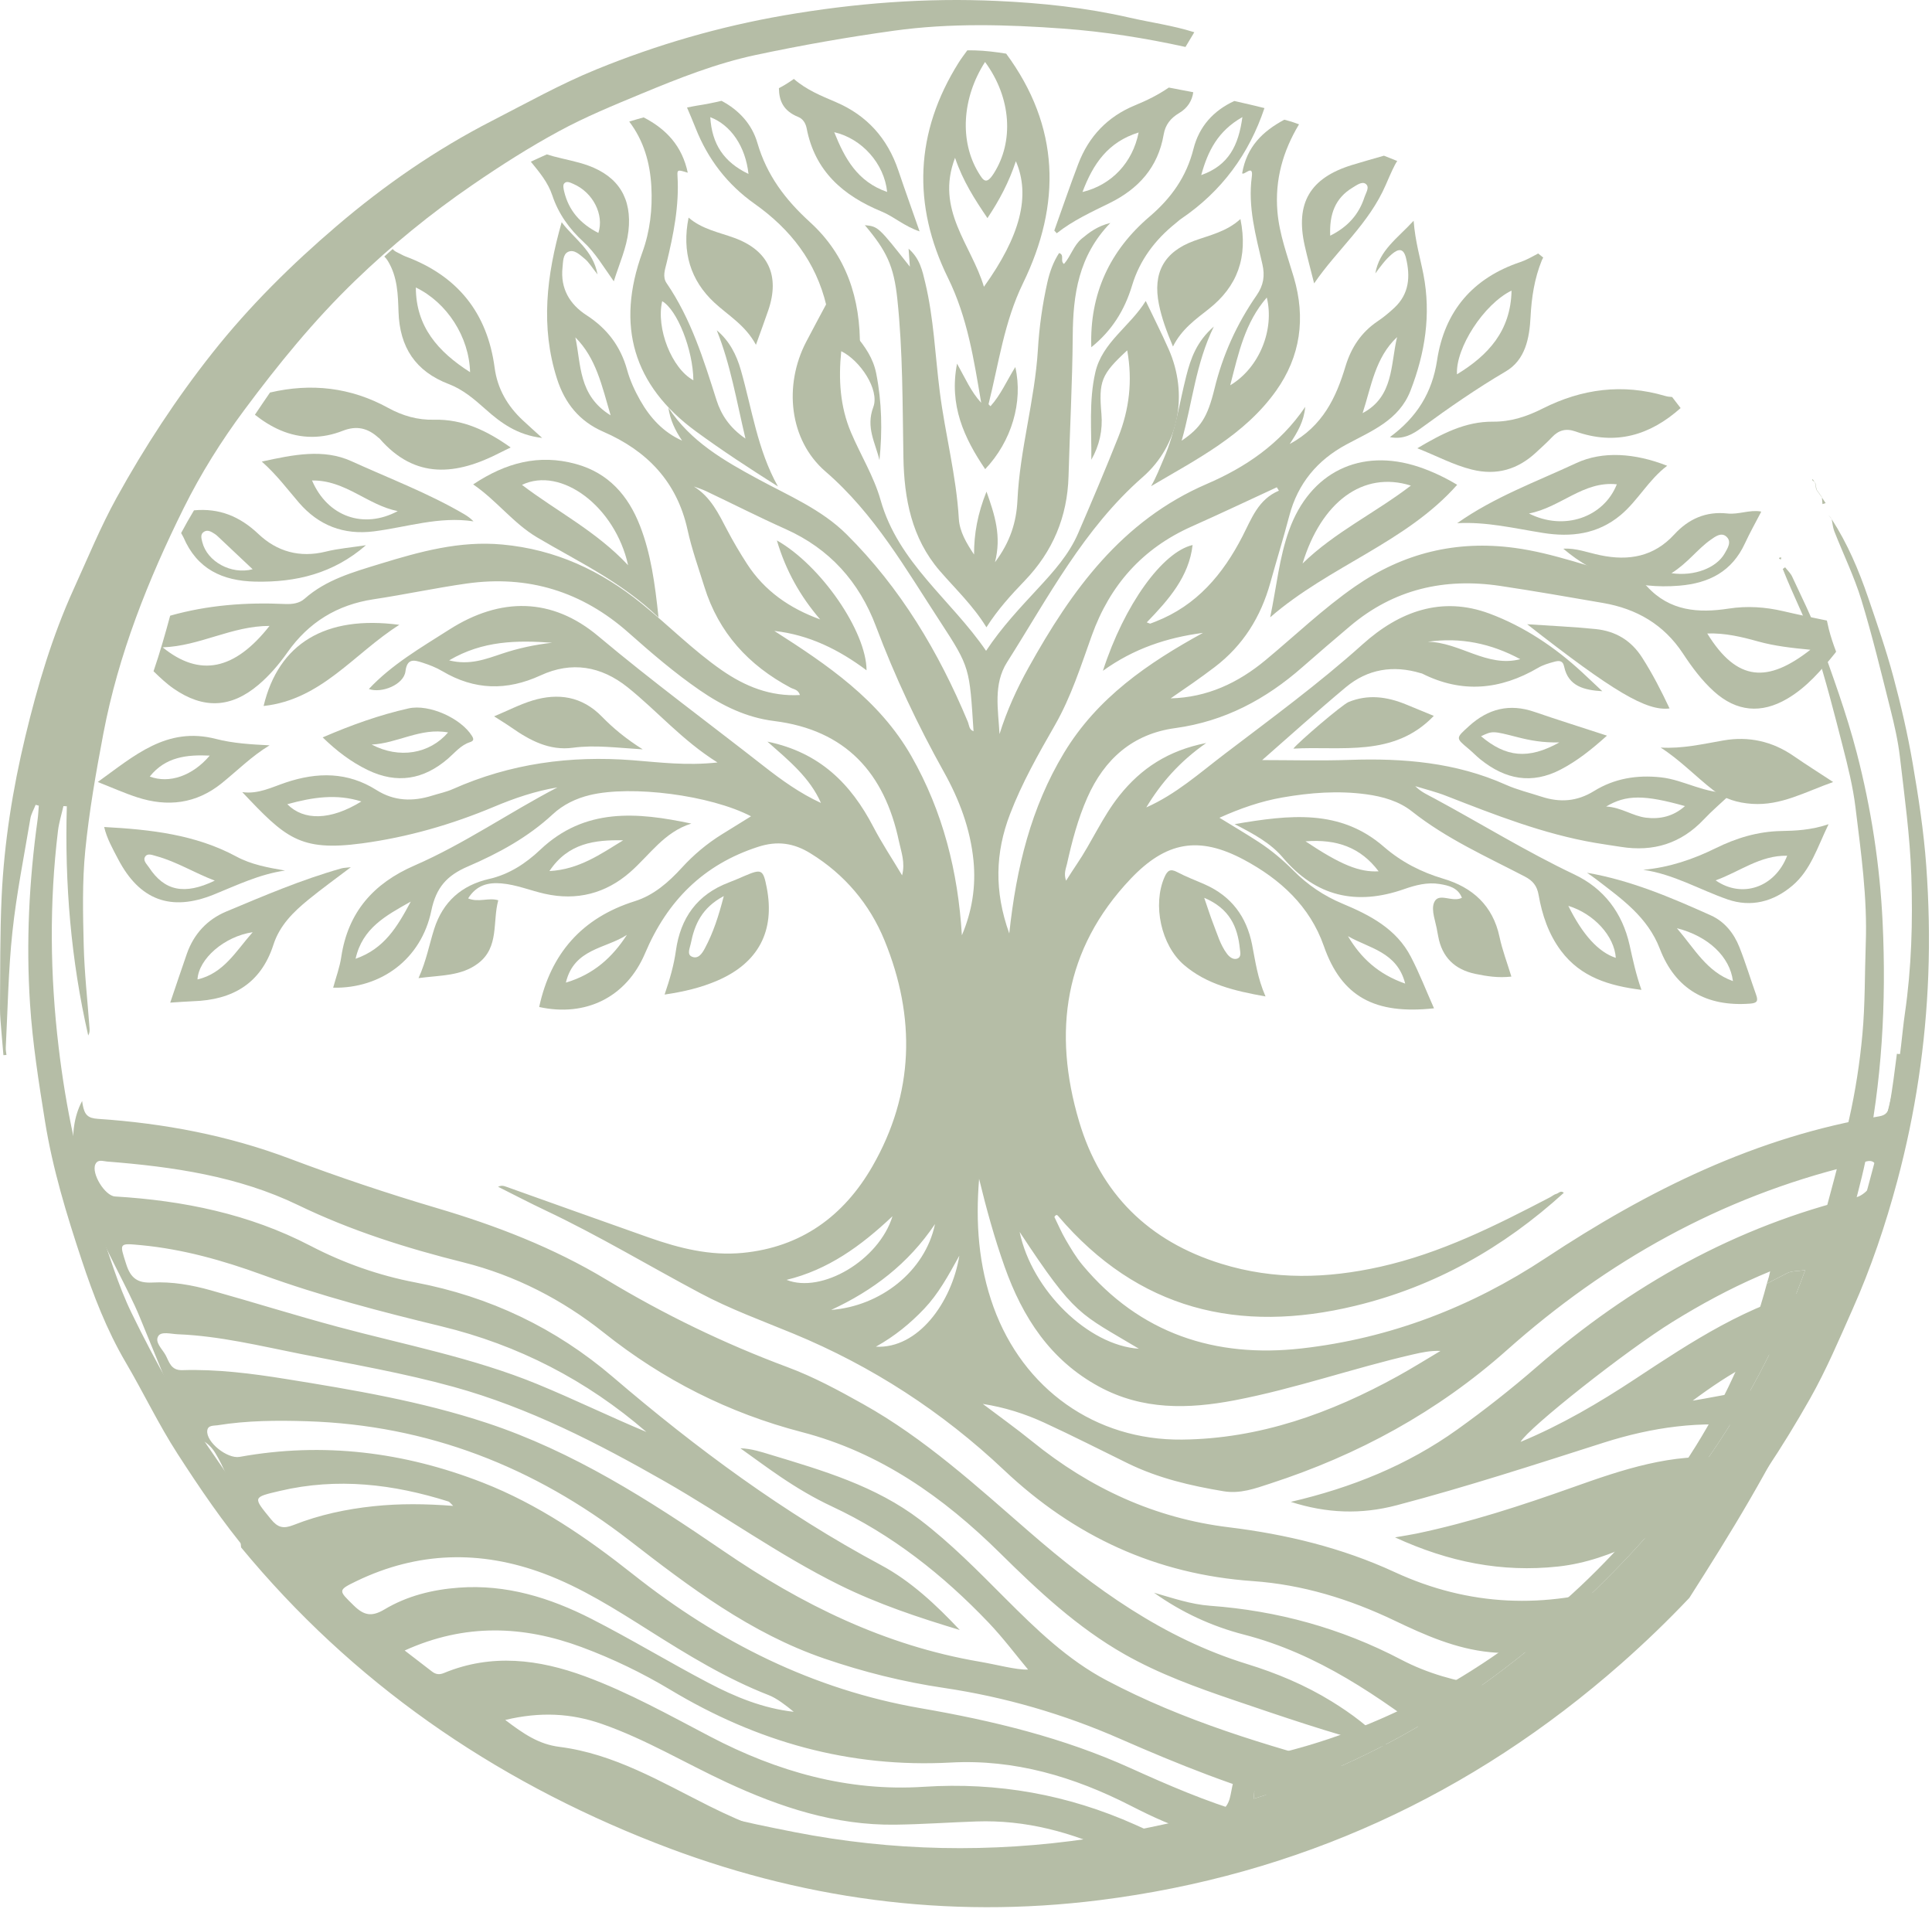 <?xml version="1.0" encoding="UTF-8" standalone="no"?><!DOCTYPE svg PUBLIC "-//W3C//DTD SVG 1.1//EN" "http://www.w3.org/Graphics/SVG/1.1/DTD/svg11.dtd"><svg width="100%" height="100%" viewBox="0 0 411 406" version="1.1" xmlns="http://www.w3.org/2000/svg" xmlnsXlink="http://www.w3.org/1999/xlink" xmlSpace="preserve" xmlnsSerif="http://www.serif.com/" style="fill-rule:evenodd;clip-rule:evenodd;stroke-linejoin:round;stroke-miterlimit:2;"><g><path d="M338.804,284.98c-1.087,0.665 -2.193,1.141 -3.314,1.519c-0.014,0.016 -0.029,0.022 -0.042,0.036c-1.29,1.309 -2.571,2.621 -3.832,3.957c-2.249,2.859 -4.561,5.661 -6.858,8.471c3.04,-0.897 5.982,-2.06 8.876,-3.349c3.712,-4.133 7.074,-8.56 9.954,-13.345c-1.612,0.876 -3.223,1.751 -4.784,2.711Z" style="fill:#b5bda6;fill-rule:nonzero;"/><path d="M390.235,113.05c1.9,4.854 4.212,9.568 5.732,14.528c2.347,7.678 4.23,15.503 6.192,23.294c0.84,3.327 1.61,6.696 2.01,10.101c0.974,8.406 2.151,16.833 2.432,25.281c0.329,9.773 0.048,19.595 -1.367,29.325c-0.658,4.546 -0.876,9.176 -1.912,13.631c-2.243,9.626 -4.827,19.175 -7.419,28.716c-0.448,1.631 -0.903,3.489 -2.753,4.987c0.091,-0.938 0.078,-1.456 0.195,-1.94c1.171,-4.708 2.522,-9.38 3.518,-14.123c3.502,-16.693 4.435,-33.57 3.636,-50.592c-0.581,-12.232 -2.438,-24.286 -5.499,-36.091c-2.186,-8.441 -5.227,-16.679 -8.169,-24.904c-1.54,-4.314 -3.649,-8.42 -5.569,-12.588c-0.336,-0.743 -0.995,-1.338 -1.513,-2.004c-0.161,0.12 -0.329,0.239 -0.491,0.358c0.323,0.806 0.646,1.604 0.982,2.403c1.982,4.714 4.314,9.324 5.891,14.171c2.255,6.949 4.062,14.059 5.878,21.142c1.099,4.274 2.177,8.595 2.71,12.966c1.177,9.625 2.551,19.251 2.192,28.995c-0.23,6.438 -0.126,12.904 -0.714,19.308c-0.553,6.052 -1.491,12.112 -2.83,18.038c-1.962,8.694 -4.426,17.268 -6.676,25.892c-0.407,1.582 -1.458,2.338 -3.033,2.5c-2.283,0.245 -4.435,0.805 -6.55,1.486c-0.259,1.219 -0.498,2.429 -0.799,3.641c-0.126,0.491 -0.307,0.967 -0.434,1.458c1.45,-0.743 2.894,-1.493 4.35,-2.234c0.918,-0.463 2.123,-0.372 3.805,-0.631c-8.96,24.735 -22.691,45.689 -40.505,63.902c-21.653,22.137 -46.6,39.279 -76.821,48.553c0.071,-0.77 0.051,-1.204 0.162,-1.597c0.707,-2.458 1.422,-4.918 2.13,-7.376c-1.85,0.392 -3.706,0.728 -5.562,1.036c-0.617,2.34 -1.199,4.694 -1.639,7.076c-0.456,2.451 -1.639,3.719 -4.035,4.181c-8.659,1.704 -17.255,3.847 -25.976,5.135c-20.967,3.11 -41.962,2.712 -62.768,-1.358c-10.634,-2.089 -21.268,-4.316 -31.356,-8.624l-4.546,7.026c10.69,4.316 21.647,7.672 32.898,9.984c7.698,1.575 15.509,2.69 23.312,3.564c10.915,1.227 21.865,0.947 32.835,0.351c10.557,-0.575 20.952,-2.311 31.159,-4.652c10.108,-2.305 19.936,-5.968 29.752,-9.415c8.238,-2.893 15.866,-7.159 23.354,-11.621c5.283,-3.145 10.607,-6.235 15.755,-9.576c8.302,-5.395 15.972,-11.65 23.279,-18.312c7.251,-6.62 13.696,-13.99 19.881,-21.618c7.44,-9.185 13.884,-19.02 19.684,-29.254c3.469,-6.123 6.229,-12.658 9.094,-19.104c3.916,-8.798 6.984,-17.871 9.484,-27.202c3.86,-14.423 6.053,-29.05 6.614,-43.916c0.294,-7.74 0.12,-15.545 -0.442,-23.27c-0.531,-7.3 -1.653,-14.572 -2.893,-21.794c-1.065,-6.166 -2.48,-12.294 -4.104,-18.34c-1.535,-5.703 -3.469,-11.299 -5.38,-16.89c-1.991,-5.807 -4.378,-11.446 -7.734,-16.624c0.175,0.883 0.252,1.801 0.573,2.621Z" style="fill:#b5bda6;fill-rule:nonzero;"/><path d="M254.068,6.856c-0.049,-0.013 -0.099,-0.027 -0.148,-0.042c-4.44,-1.4 -9.128,-2.031 -13.687,-3.075c-9.241,-2.121 -18.62,-3.103 -28.071,-3.537c-15.25,-0.708 -30.347,0.476 -45.394,3.075c-13.731,2.376 -27.013,6.234 -39.853,11.468c-7.643,3.11 -14.907,7.187 -22.27,10.963c-11.901,6.108 -22.858,13.681 -33.001,22.346c-9.612,8.205 -18.613,17.093 -26.473,27.035c-7.657,9.674 -14.41,19.985 -20.359,30.774c-3.438,6.24 -6.157,12.888 -9.121,19.396c-4.588,10.088 -7.718,20.631 -10.304,31.405c-2.697,11.215 -4.491,22.529 -5.037,34.018c-0.37,7.929 -0.286,15.882 -0.35,23.826c-0.007,1.672 0.182,3.354 0.308,5.028c0.126,1.64 0.281,3.272 0.42,4.911c0.219,-0.013 0.429,-0.028 0.646,-0.042c-0.057,-0.524 -0.175,-1.057 -0.148,-1.584c0.427,-8.196 0.54,-16.441 1.415,-24.595c0.861,-8.07 2.467,-16.056 3.812,-24.069c0.168,-1.024 0.741,-1.975 1.126,-2.964c0.226,0.064 0.449,0.12 0.673,0.182c-0.084,1.024 -0.118,2.053 -0.266,3.061c-1.8,12.995 -2.451,26.018 -1.597,39.125c0.546,8.393 1.849,16.645 3.181,24.938c1.624,10.103 4.581,19.79 7.776,29.431c2.493,7.537 5.338,14.941 9.386,21.848c3.776,6.424 6.991,13.198 11.026,19.447c4.723,7.32 9.654,14.585 15.244,21.248c6.971,8.307 14.508,16.153 22.865,23.179c10.269,8.646 21.352,16.085 32.827,22.985l-24.491,-25.745c-4.027,-2.934 -7.473,-6.661 -11.404,-9.736c-7.657,-5.997 -13.45,-13.709 -19.671,-21.016c-2.845,-3.336 -5.163,-7.11 -7.692,-10.712c-6.696,-9.563 -12.392,-19.734 -17.478,-30.207c-2.878,-5.92 -4.721,-12.357 -6.955,-18.591c-4.4,-12.28 -7,-25.002 -8.533,-37.906c-1.822,-15.313 -1.997,-30.683 -0.133,-46.025c0.217,-1.765 0.764,-3.495 1.155,-5.232c0.239,0.014 0.485,0.027 0.722,0.042c-0.469,16.455 0.876,32.721 4.554,48.757c0.301,-0.533 0.315,-1.044 0.279,-1.548c-0.427,-5.885 -1.093,-11.769 -1.239,-17.66c-0.168,-6.712 -0.329,-13.479 0.33,-20.142c0.825,-8.336 2.283,-16.623 3.845,-24.854c3.208,-16.875 9.512,-32.701 17.107,-48.007c3.636,-7.32 7.972,-14.242 12.861,-20.819c7.23,-9.725 14.844,-19.091 23.573,-27.511c7.763,-7.501 16.112,-14.319 25.002,-20.405c5.954,-4.086 12.063,-7.986 18.403,-11.419c5.618,-3.055 11.593,-5.5 17.513,-7.958c7.901,-3.278 15.903,-6.452 24.28,-8.238c9.745,-2.075 19.58,-3.805 29.443,-5.17c11.952,-1.661 23.973,-1.325 35.994,-0.449c8.798,0.644 17.47,2.018 26.031,3.903l1.878,-3.133Z" style="fill:#b5bda6;fill-rule:nonzero;"/><path d="M387.503,105.715c0.288,0.435 0.575,0.869 0.869,1.296c-0.223,0.077 -0.449,0.148 -0.672,0.217c-0.042,-0.498 -0.084,-0.994 -0.126,-1.498l-0.071,-0.015Z" style="fill:#b5bda6;fill-rule:nonzero;"/><path d="M378.853,119.003c-0.126,-0.048 -0.261,-0.09 -0.365,-0.168c-0.028,-0.013 0.007,-0.201 0.049,-0.21c0.126,-0.042 0.259,-0.034 0.4,-0.049c-0.029,0.142 -0.057,0.288 -0.084,0.427Z" style="fill:#b5bda6;fill-rule:nonzero;"/><path d="M359.729,88.307c-0.113,-0.098 -0.226,-0.204 -0.337,-0.301c0.111,0.097 0.224,0.197 0.337,0.301Z" style="fill:#b5bda6;fill-rule:nonzero;"/><path d="M386.452,104.153c-0.091,-0.491 -0.181,-0.98 -0.272,-1.471l-0.064,-0.014c0.084,0.489 0.168,0.98 0.252,1.471l0.084,0.014Z" style="fill:#b5bda6;fill-rule:nonzero;"/><path d="M387.574,105.73c-0.372,-0.526 -0.75,-1.051 -1.122,-1.577l-0.084,-0.014c0.378,0.525 0.757,1.051 1.135,1.576l0.071,0.015Z" style="fill:#b5bda6;fill-rule:nonzero;"/><path d="M386.18,102.682c-0.239,-0.204 -0.476,-0.399 -0.708,-0.602c0.049,-0.042 0.098,-0.084 0.155,-0.133c0.161,0.237 0.321,0.482 0.489,0.721l0.064,0.014Z" style="fill:#b5bda6;fill-rule:nonzero;"/><path d="M389.038,109.652l0.02,0.049l-0.02,-0.049Z" style="fill:#b5bda6;fill-rule:nonzero;"/><path d="M389.64,110.303c-0.195,-0.217 -0.399,-0.434 -0.602,-0.651l0.02,0.049c0.168,0.197 0.345,0.385 0.52,0.582l0.062,0.02Z" style="fill:#b5bda6;fill-rule:nonzero;"/><path d="M375.875,273.029c-12.7,48.188 -57.576,90.074 -106.879,100.617c-0.708,2.458 -1.423,4.918 -2.13,7.376c-0.111,0.393 -0.091,0.827 -0.162,1.597c30.221,-9.274 55.168,-26.416 76.821,-48.553c17.814,-18.213 31.545,-39.167 40.505,-63.902c-1.682,0.259 -2.887,0.168 -3.805,0.631c-1.456,0.741 -2.9,1.491 -4.35,2.234Z" style="fill:#b5bda6;fill-rule:nonzero;"/><path d="M319.237,305.582c0.316,0.869 0.688,1.716 1.024,2.564c4.812,-3.859 9.309,-8.02 13.373,-12.532c-2.894,1.289 -5.836,2.452 -8.876,3.349c-1.822,2.221 -3.656,4.426 -5.521,6.619Z" style="fill:#b5bda6;fill-rule:nonzero;"/><path d="M261.711,81.953c1.779,-6.948 3.166,-13.359 7.776,-18.668c1.673,6.822 -1.571,14.956 -7.776,18.668Zm13.05,-56.063c-0.511,-0.161 -1.038,-0.272 -1.549,-0.427c-4.574,2.458 -7.992,5.716 -8.966,11.404c0.463,0.484 2.431,-2.045 2.053,0.75c-0.862,6.375 0.841,12.47 2.248,18.571c0.575,2.48 0.252,4.497 -1.232,6.641c-4.19,6.039 -7.195,12.645 -8.947,19.839c-1.513,6.185 -2.962,8.322 -6.99,11.074c2.318,-8.167 2.949,-16.273 6.844,-24.279c-3.643,3.166 -4.911,6.761 -5.864,10.515c-1.491,5.871 -2.318,11.908 -4.763,17.527c-0.856,1.969 -1.597,3.98 -2.725,5.913c9.674,-5.725 19.852,-10.817 26.592,-20.288c5.204,-7.313 6.325,-15.461 3.783,-24.106c-1.36,-4.615 -3.083,-9.134 -3.497,-14.016c-0.567,-6.781 1.185,-12.884 4.597,-18.565c-0.533,-0.175 -1.058,-0.378 -1.584,-0.553Z" style="fill:#b5bda6;fill-rule:nonzero;"/><path d="M301.506,95.355c4.064,1.582 7.65,3.551 11.652,4.539c5.253,1.303 9.758,-0.049 13.651,-3.685c1.129,-1.058 2.292,-2.08 3.343,-3.201c1.429,-1.52 2.997,-1.94 5.002,-1.233c8.525,3.027 15.874,0.826 22.367,-4.975c-0.595,-0.783 -1.205,-1.568 -1.807,-2.353c-0.505,-0.036 -1.002,-0.078 -1.478,-0.224c-9.05,-2.67 -17.709,-1.527 -26.04,2.668c-3.347,1.697 -6.787,2.838 -10.605,2.803c-5.898,-0.049 -10.893,2.586 -16.085,5.661Z" style="fill:#b5bda6;fill-rule:nonzero;"/><path d="M151.097,24.923c4.371,1.668 7.495,6.214 8.132,12.077c-5.26,-2.522 -7.782,-6.354 -8.132,-12.077Zm10.017,5.451c-1.148,-3.944 -3.916,-6.971 -7.621,-8.926c-1.745,0.414 -3.524,0.765 -5.325,1.037c-0.699,0.113 -1.338,0.266 -2.017,0.385c0.624,1.465 1.254,2.922 1.836,4.4c2.606,6.586 6.745,11.973 12.525,16.07c7.663,5.422 13.079,12.364 15.293,21.675c0.918,3.873 4.161,6.185 7.123,9.198c0.19,-10.809 -2.948,-19.98 -10.605,-26.949c-5.261,-4.792 -9.191,-9.962 -11.209,-16.89Z" style="fill:#b5bda6;fill-rule:nonzero;"/><path d="M140.87,64.068c3.208,1.849 6.564,10.34 6.633,16.821c-4.595,-2.495 -7.978,-11.047 -6.633,-16.821Zm7.159,27.679c5.619,4.119 11.461,7.93 17.463,11.727c-4.349,-7.763 -5.513,-16.457 -7.893,-24.771c-0.925,-3.229 -2.418,-6.193 -5.122,-8.448c2.927,7.278 4.182,14.928 6.108,23.04c-3.376,-2.318 -5.169,-5.072 -6.165,-8.203c-2.745,-8.638 -5.422,-17.275 -10.612,-24.862c-0.911,-1.323 -0.35,-2.845 -0.022,-4.203c1.486,-6.115 2.726,-12.245 2.341,-18.599c-0.084,-1.353 0.048,-1.36 2.185,-0.687c-1.205,-5.668 -4.517,-9.24 -9.38,-11.769c-1.022,0.287 -2.066,0.568 -3.075,0.889c3.089,4.064 4.434,8.778 4.708,13.837c0.259,4.77 -0.288,9.513 -1.913,13.982c-5.646,15.566 -1.969,28.287 11.377,38.067Z" style="fill:#b5bda6;fill-rule:nonzero;"/><path d="M394.916,254.661c-25.745,6.208 -48.084,18.817 -67.972,36.07c-5.437,4.721 -11.096,9.17 -16.961,13.366c-10.612,7.594 -22.458,12.357 -35.39,15.37c7.656,2.452 14.95,2.717 22.551,0.715c14.822,-3.902 29.38,-8.639 43.971,-13.297c10.318,-3.292 20.784,-4.805 31.628,-3.348c2.803,0.372 2.628,1.135 1.367,3.18c-1.661,2.676 -3.356,3.791 -6.88,3.426c-11.439,-1.17 -22.122,2.48 -32.714,6.249c-10.851,3.859 -21.787,7.425 -33.079,9.8c-1.276,0.266 -2.563,0.456 -4.672,0.826c11.508,5.289 22.731,7.481 34.648,6.207c11.992,-1.281 21.75,-8.048 32.364,-12.952c-5.402,6.486 -9.605,13.961 -18.474,16.764c-16.622,5.253 -32.749,4.7 -48.65,-2.648c-11.194,-5.17 -23.069,-8.029 -35.265,-9.521c-15.775,-1.927 -29.548,-8.323 -41.808,-18.262c-3.411,-2.768 -6.997,-5.318 -10.501,-7.973c4.61,0.715 8.968,2.095 13.1,4c5.975,2.754 11.84,5.745 17.744,8.638c6.446,3.153 13.318,4.763 20.35,5.933c3.546,0.595 6.692,-0.568 9.9,-1.619c18.717,-6.072 35.642,-15.277 50.416,-28.42c21.254,-18.907 45.429,-32.455 73.205,-39.251c0.106,-0.027 0.204,-0.097 0.295,-0.09c1.736,0.154 3.999,-2.151 5.079,0.174c0.995,2.124 -1.941,6.11 -4.252,6.663Zm-8.665,19.432c-14.249,3.259 -26.341,11.28 -38.375,19.216c-7.727,5.1 -15.687,9.773 -24.401,13.401c1.704,-3.011 22.368,-19.37 32.407,-25.576c11.833,-7.32 24.294,-13.171 38.41,-16.217c-1.338,4.763 -2.683,7.951 -8.041,9.176Zm-4.827,20.12c-0.301,0.56 -0.828,0.876 -1.514,0.889c-6.704,0.148 -13.191,1.746 -19.818,2.838c7.846,-5.835 16.071,-10.872 26.172,-12.828c-1.611,3.035 -3.208,6.075 -4.84,9.101Zm-173.135,-43.447c1.546,6.362 3.263,12.596 5.428,18.69c3.819,10.76 9.723,19.881 20.118,25.514c9.234,4.995 18.923,4.778 28.807,2.893c12.833,-2.453 25.177,-6.816 37.891,-9.745c1.885,-0.433 3.769,-0.847 5.899,-0.756c-3.012,1.785 -5.99,3.657 -9.058,5.351c-14.304,7.896 -29.409,13.339 -45.919,13.508c-18.502,0.188 -33.78,-10.789 -40.091,-28.17c-3.21,-8.86 -3.847,-18.003 -3.075,-27.285Zm-3.665,-51.818c-0.819,-13.513 -4.02,-26.312 -10.739,-38.095c-6.837,-11.992 -17.877,-19.438 -29.163,-26.648c7.398,0.828 13.738,3.98 19.622,8.378c-0.028,-8.258 -9.696,-22.325 -19.076,-27.628c1.899,6.459 4.996,11.895 9.205,16.799c-6.486,-2.347 -11.831,-6.046 -15.558,-11.811c-1.506,-2.327 -2.922,-4.722 -4.21,-7.174c-1.822,-3.466 -3.475,-7.026 -7.09,-9.282c0.848,0.316 1.73,0.575 2.544,0.967c5.666,2.69 11.256,5.534 16.972,8.092c9.367,4.188 15.651,11.222 19.209,20.672c4.028,10.703 8.877,20.988 14.452,30.978c3.272,5.849 5.639,12.112 6.305,18.885c0.533,5.493 -0.301,10.774 -2.473,15.867Zm-18.291,87.509c4.077,-2.276 7.335,-4.973 10.284,-8.076c2.998,-3.16 5.064,-6.929 7.469,-11.285c-1.633,10.003 -8.814,19.846 -17.753,19.361Zm12.574,-26.086c-2.108,10.114 -11.643,17.463 -22.093,18.268c8.875,-4.11 16.385,-9.784 22.093,-18.268Zm-31.579,11.873c8.791,-2.129 15.769,-7.152 22.536,-13.534c-2.9,9.395 -15.09,16.518 -22.536,13.534Zm47.518,-99.02c2.535,-6.641 6.044,-12.826 9.568,-18.97c3.453,-6.03 5.528,-12.602 7.846,-19.068c3.854,-10.732 10.774,-18.521 21.233,-23.187c6.074,-2.705 12.085,-5.555 18.122,-8.344c0.155,0.239 0.301,0.484 0.449,0.721c-4.4,1.843 -5.829,5.969 -7.74,9.69c-4.168,8.098 -9.738,14.724 -18.481,18.144c-0.378,0.146 -0.75,0.307 -1.135,0.44c-0.07,0.029 -0.181,-0.055 -0.756,-0.259c4.665,-4.82 8.988,-9.731 9.751,-16.456c-6.375,1.471 -14.501,12.61 -19.076,26.754c6.572,-4.736 13.634,-7.061 21.29,-8.07c-11.713,6.424 -22.487,13.786 -29.577,25.542c-6.997,11.607 -10.129,24.343 -11.636,38.395c-3.243,-9.024 -2.962,-17.211 0.142,-25.332Zm27.431,113.669c-10.78,-0.695 -22.794,-12.457 -25.365,-24.841c11.937,18.136 12.687,17.233 25.365,24.841Zm22.558,98.752c-8.413,-2.493 -16.421,-5.962 -24.379,-9.561c-14.255,-6.453 -29.26,-10.068 -44.617,-12.729c-22.885,-3.958 -42.983,-14.074 -61.134,-28.449c-9.842,-7.796 -20.217,-14.934 -32.022,-19.538c-16.7,-6.515 -33.939,-8.685 -51.712,-5.47c-2.613,0.469 -7.174,-3.146 -6.88,-5.597c0.14,-1.184 1.367,-1.002 2.193,-1.129c6.311,-1.015 12.666,-1.057 19.055,-0.854c25.673,0.819 48.308,9.681 68.532,25.33c12.848,9.955 25.821,19.777 41.492,25.15c8.295,2.843 16.757,4.96 25.422,6.241c12.995,1.934 25.493,5.564 37.506,10.838c12.344,5.408 24.827,10.43 37.963,13.941c-3.665,1.827 -7.209,3.075 -11.419,1.827Zm-23.35,2.487c-14.359,-6.409 -29.239,-9.079 -45,-8.055c-16.072,1.044 -31.126,-3.216 -45.346,-10.656c-8.736,-4.566 -17.366,-9.408 -26.634,-12.826c-9.878,-3.65 -19.95,-4.918 -30.067,-0.722c-0.995,0.414 -1.765,0.288 -2.563,-0.336c-1.772,-1.38 -3.553,-2.739 -5.787,-4.455c12.848,-5.822 25.261,-5.318 37.689,-0.701c6.563,2.438 12.881,5.492 18.872,9.085c18.381,11.034 38.032,16.611 59.621,15.448c13.534,-0.737 26.207,3.019 38.235,9.169c4.645,2.376 9.387,4.61 14.676,6.011c-5.155,2.192 -9.484,-0.084 -13.696,-1.962Zm-19.923,6.97c-7.683,-0.98 -15.397,-0.987 -23.089,-0.391c-16.932,1.309 -32.561,-3.04 -47.537,-10.508c-10.276,-5.135 -20.26,-11.145 -31.931,-12.623c-4.363,-0.547 -7.592,-2.732 -11.523,-5.725c7.461,-1.779 14.032,-1.436 20.595,0.863c9.269,3.236 17.654,8.308 26.509,12.419c11.39,5.289 23.131,9.163 35.859,8.995c5.759,-0.076 11.504,-0.489 17.262,-0.686c10.479,-0.365 20.279,2.249 30.29,6.942c-5.863,1.373 -11.152,1.394 -16.435,0.714Zm-146.325,-53.61c-3.237,-3.181 -3.46,-3.21 0.61,-5.177c13.008,-6.271 26.345,-6.627 39.811,-1.612c8.048,2.999 15.257,7.601 22.48,12.162c8.161,5.155 16.357,10.199 25.449,13.736c1.597,0.617 3.601,2.137 5.268,3.524c-6.529,-0.728 -12.49,-3.179 -18.185,-6.179c-8.371,-4.391 -16.47,-9.315 -24.889,-13.611c-8.793,-4.476 -18.067,-7.362 -28.162,-6.619c-5.632,0.413 -11.027,1.758 -15.832,4.63c-2.754,1.646 -4.4,1.261 -6.55,-0.854Zm-12.736,-17.122c-2.227,0.883 -3.398,0.582 -4.862,-1.211c-3.874,-4.749 -3.951,-4.645 1.949,-6.032c12.174,-2.858 24.062,-1.449 35.81,2.263c0.246,0.077 0.421,0.378 1.009,0.931c-5.919,-0.455 -11.39,-0.511 -16.876,0.064c-5.863,0.616 -11.579,1.835 -17.03,3.985Zm-35.649,-55.447c-1.443,-4.546 -1.64,-4.51 3.201,-4.055c8.862,0.841 17.387,3.25 25.681,6.27c12.49,4.546 25.29,7.866 38.172,10.99c16.323,3.959 30.893,11.461 43.601,22.467c-7.811,-3.258 -15.363,-6.949 -23.146,-10.152c-13.757,-5.652 -28.329,-8.398 -42.599,-12.238c-9.015,-2.422 -17.933,-5.225 -26.921,-7.74c-4.063,-1.142 -8.26,-1.878 -12.476,-1.653c-3.104,0.153 -4.582,-0.946 -5.513,-3.889Zm93.527,-59.908c1.723,-7.272 8.49,-7.201 12.981,-10.152c-3.075,4.743 -7.026,8.393 -12.981,10.152Zm-44.735,-5.072c1.449,-6.522 6.402,-9.157 11.74,-12.161c-2.852,5.338 -5.619,10.032 -11.74,12.161Zm-14.523,-32.876c5.422,-1.5 10.488,-2.248 15.755,-0.582c-6.592,4.064 -12.267,4.106 -15.755,0.582Zm45.695,-32.028c-3.48,1.163 -6.927,2.529 -11.271,1.429c7.174,-4.232 14.487,-4.287 21.913,-3.747c-3.636,0.398 -7.187,1.163 -10.642,2.318Zm-72.21,-1.338c7.979,-0.279 14.677,-4.567 22.732,-4.56c-7.433,9.435 -14.844,10.97 -22.732,4.56Zm87.79,-65.941c4.42,4.435 5.619,10.187 7.504,16.589c-6.909,-4.252 -6.256,-10.858 -7.504,-16.589Zm174.81,-0.056c-1.416,5.856 -0.673,12.645 -7.334,16.176c1.856,-5.688 2.668,-11.798 7.334,-16.176Zm76.833,64.751c3.461,0.958 7.006,1.365 11.09,1.757c-9.023,7.048 -15.552,6.901 -21.94,-3.46c3.754,-0.133 7.327,0.714 10.85,1.703Zm-50.626,3.761c-7.076,1.849 -12.877,-3.622 -19.679,-3.699c6.935,-1.009 13.492,0.358 19.679,3.699Zm35.033,31.251c-2.48,2.206 -5.316,2.83 -8.294,2.465c-2.831,-0.343 -5.254,-2.206 -8.47,-2.374c4.267,-2.537 8.119,-2.522 16.764,-0.091Zm-14.711,32.281c-3.664,-1.186 -7.075,-4.918 -10.101,-11.063c5.457,1.681 9.786,6.417 10.101,11.063Zm-44.806,5.477c-5.758,-2.011 -9.444,-5.486 -12.176,-10.094c4.442,2.584 10.459,3.305 12.176,10.094Zm104.603,14.921c-0.455,3.65 -0.931,7.292 -1.555,10.922c-0.245,1.407 -0.714,2.143 -2.221,2.396c-26.108,4.287 -49.157,15.74 -70.978,30.163c-15.768,10.424 -33.134,17.08 -51.88,19.202c-18.326,2.075 -34.417,-3.11 -46.62,-17.744c-1.374,-1.646 -2.48,-3.531 -3.573,-5.394c-0.924,-1.583 -1.646,-3.285 -2.402,-4.82c0.363,-0.63 0.615,-0.427 0.818,-0.188c16.981,19.923 38.424,25.084 63.216,19.074c16.855,-4.084 31.475,-12.329 44.337,-24.027c-0.659,-0.595 -1.1,0.097 -1.562,0.21c-0.484,0.111 -0.898,0.489 -1.352,0.728c-11.587,6.046 -23.259,11.908 -36.14,14.788c-11.307,2.522 -22.529,2.852 -33.787,-0.63c-15.496,-4.792 -25.723,-14.921 -30.276,-30.285c-5.648,-19.011 -3.203,-36.665 10.955,-51.593c7.517,-7.923 14.487,-9.211 24.099,-4.077c7.699,4.113 14.045,9.878 17.008,18.361c3.769,10.781 10.837,14.621 23.44,13.247c-1.653,-3.705 -3.09,-7.44 -4.925,-10.963c-3.083,-5.947 -8.693,-8.856 -14.549,-11.3c-3.951,-1.646 -7.406,-3.987 -10.417,-7.02c-2.25,-2.269 -4.701,-4.322 -7.371,-6.072c-2.64,-1.73 -5.38,-3.327 -8.378,-5.177c4.414,-1.984 8.771,-3.51 13.402,-4.316c5.904,-1.03 11.824,-1.484 17.799,-0.679c3.531,0.476 6.993,1.464 9.731,3.635c7.342,5.815 15.804,9.59 24,13.85c1.724,0.896 2.613,1.969 2.956,3.909c0.75,4.281 2.117,8.364 4.778,11.915c4.232,5.633 10.263,7.433 17.1,8.296c-1.177,-3.336 -1.836,-6.446 -2.522,-9.542c-1.535,-6.851 -5.464,-12.021 -11.762,-15.013c-10.242,-4.861 -19.86,-10.823 -29.814,-16.189c-1.353,-0.728 -2.767,-1.33 -4.014,-2.584c2.185,0.672 4.426,1.219 6.55,2.053c10.353,4.035 20.679,8.112 31.705,10.003c1.823,0.315 3.657,0.567 5.486,0.854c6.893,1.106 12.798,-0.701 17.647,-5.842c1.73,-1.836 3.663,-3.475 6.01,-5.668c-5.78,0.308 -10.123,-2.732 -15.146,-3.278c-5.142,-0.56 -9.913,0.252 -14.214,2.907c-3.657,2.263 -7.285,2.48 -11.194,1.205c-2.543,-0.834 -5.17,-1.457 -7.594,-2.544c-10.612,-4.741 -21.772,-5.674 -33.198,-5.28c-6.332,0.216 -12.672,0.042 -18.62,0.042c5.59,-4.891 11.58,-10.305 17.766,-15.475c4.672,-3.909 10.116,-4.771 15.958,-3.013c0.098,0.029 0.202,0.036 0.295,0.078c8.461,4.265 16.651,3.482 24.686,-1.219c1.044,-0.617 2.269,-0.974 3.446,-1.29c0.89,-0.238 1.794,-0.365 2.088,1.031c0.883,4.188 4.252,5.008 8.119,5.239c-1.436,-1.345 -2.865,-2.704 -4.309,-4.042c-5.794,-5.351 -12.342,-9.723 -19.671,-12.462c-10.22,-3.811 -19.235,-0.455 -26.998,6.515c-9.352,8.407 -19.474,15.804 -29.45,23.404c-5.31,4.05 -10.305,8.519 -16.581,11.299c3.146,-5.218 7.082,-9.744 12.756,-13.702c-8.084,1.584 -13.871,5.402 -18.487,11.202c-3.615,4.54 -5.863,9.905 -9.106,14.663c-0.688,1 -1.325,2.037 -2.228,3.431c-0.539,-1.533 -0.035,-2.557 0.189,-3.551c1.072,-4.82 2.318,-9.576 4.329,-14.122c3.643,-8.239 9.702,-13.57 18.697,-14.789c10.508,-1.436 19.286,-6.13 27.104,-13.009c3.32,-2.921 6.683,-5.792 10.059,-8.651c9.311,-7.895 20.113,-10.361 32.001,-8.582c7.305,1.092 14.592,2.375 21.883,3.629c7.11,1.233 12.891,4.567 16.946,10.712c1.92,2.92 4.008,5.743 6.621,8.104c4.791,4.322 10.052,4.791 15.587,1.548c4.174,-2.451 7.229,-6.046 10.207,-9.736c0.069,-0.078 0.126,-0.183 0.188,-0.274c-0.595,-1.555 -1.128,-3.146 -1.548,-4.792c-0.153,-0.609 -0.266,-1.219 -0.414,-1.827c-3.089,-0.631 -6.185,-1.27 -9.26,-1.991c-3.846,-0.896 -7.699,-1.162 -11.63,-0.553c-6.451,0.988 -12.532,0.553 -17.35,-4.694c-0.967,-1.058 -2.354,-1.673 -3.77,-2.009c-8.176,-1.969 -16.049,-5.095 -24.449,-6.214c-12.392,-1.661 -23.67,1.099 -33.904,8.203c-6.776,4.7 -12.722,10.417 -19.049,15.671c-5.849,4.853 -12.406,7.937 -20.189,8.139c3.175,-2.178 6.327,-4.336 9.367,-6.655c6.073,-4.623 9.813,-10.689 11.839,-17.941c1.323,-4.756 2.781,-9.47 4.035,-14.242c1.814,-6.893 5.982,-11.859 12.168,-15.18c5.331,-2.871 11.145,-5.121 13.598,-11.397c3.117,-8.015 4.42,-16.238 2.765,-24.777c-0.686,-3.517 -1.736,-6.957 -2.086,-11.406c-3.453,3.763 -7.32,6.285 -8.141,11.203c1.073,-1.444 2.102,-2.907 3.496,-4.084c1.486,-1.269 2.515,-1.269 3.026,0.825c0.946,3.925 0.687,7.595 -2.451,10.544c-1.122,1.05 -2.319,2.046 -3.595,2.9c-3.489,2.354 -5.617,5.59 -6.829,9.583c-1.989,6.621 -4.82,12.715 -11.867,16.525c1.709,-2.584 3.012,-4.805 3.306,-7.908c-5.4,7.972 -12.805,12.89 -20.925,16.392c-18.143,7.824 -28.805,22.655 -37.926,39.061c-2.494,4.477 -4.63,9.171 -6.186,14.151c-0.274,-5.199 -1.373,-10.592 1.611,-15.293c8.736,-13.758 16.266,-28.364 28.862,-39.384c7.796,-6.822 9.688,-17.708 5.527,-27.152c-1.485,-3.376 -3.159,-6.661 -4.896,-10.298c-3.356,5.438 -9.254,8.785 -10.725,15.196c-1.402,6.108 -0.778,12.364 -0.847,18.578c1.736,-3.042 2.437,-6.334 2.15,-9.71c-0.588,-6.95 -0.113,-8.413 5.484,-13.556c1.164,6.46 0.436,12.561 -1.898,18.439c-2.732,6.879 -5.619,13.695 -8.552,20.483c-1.949,4.504 -5.199,8.118 -8.491,11.671c-3.833,4.154 -7.727,8.245 -11.083,13.317c-7.426,-10.873 -18.675,-18.697 -22.445,-32.077c-1.409,-4.988 -4.252,-9.563 -6.298,-14.39c-2.332,-5.513 -2.676,-11.284 -2.073,-17.268c4,1.942 8.21,8.196 6.823,11.888c-1.633,4.351 0.449,7.595 1.31,11.287c0.637,-6.194 0.511,-12.373 -0.693,-18.452c-1.268,-6.431 -6.977,-10.004 -10.256,-15.433c-1.626,3.047 -3.159,5.876 -4.652,8.743c-4.77,9.176 -3.663,20.833 4.119,27.558c10.459,9.036 17.072,20.736 24.421,31.972c6.375,9.758 6.2,9.878 7.074,23.272c-0.98,-0.336 -0.916,-1.283 -1.225,-2.032c-6.192,-14.844 -14.333,-28.476 -25.793,-39.86c-5.311,-5.276 -12.273,-8.196 -18.781,-11.72c-7.251,-3.922 -14.403,-8.014 -19.118,-15.215c0.372,2.592 1.443,4.847 2.914,7.012c-4.006,-1.779 -6.809,-4.862 -8.911,-8.567c-1.155,-2.038 -2.17,-4.239 -2.787,-6.494c-1.394,-5.03 -4.259,-8.784 -8.61,-11.6c-3.621,-2.347 -5.597,-5.69 -5.128,-10.165c0.133,-1.206 0.071,-2.796 1.177,-3.321c1.31,-0.623 2.515,0.631 3.502,1.429c0.933,0.75 1.564,1.863 2.774,3.37c-0.98,-5.219 -4.917,-7.495 -7.634,-11.11c-3.23,11.34 -4.533,22.268 -0.982,33.338c1.654,5.154 4.743,9.008 9.828,11.222c9.318,4.049 15.685,10.634 17.934,20.875c0.897,4.105 2.326,8.098 3.58,12.12c3.04,9.771 9.408,16.707 18.339,21.456c0.673,0.358 1.626,0.385 1.991,1.562c-6.298,0.351 -11.672,-1.841 -16.625,-5.274c-6.101,-4.232 -11.32,-9.534 -17.078,-14.193c-8.7,-7.033 -18.332,-11.51 -29.612,-12.546c-9.079,-0.84 -17.519,1.507 -25.989,4.104c-5.703,1.759 -11.461,3.336 -16.091,7.44c-1.113,0.982 -2.62,1.17 -4.091,1.108c-8.315,-0.385 -16.505,0.223 -24.491,2.486c-1.029,3.812 -2.17,7.832 -3.537,11.818c1.358,1.316 2.725,2.619 4.294,3.705c6.32,4.365 12.169,4.141 18.038,-0.825c2.369,-2.011 4.38,-4.38 6.152,-6.893c4.524,-6.411 10.585,-10.13 18.346,-11.3c6.605,-0.995 13.149,-2.403 19.761,-3.342c13.087,-1.85 24.589,1.681 34.508,10.494c4.849,4.301 9.76,8.519 15.118,12.209c4.814,3.314 9.933,5.809 15.797,6.537c15.236,1.898 23.496,11.061 26.558,25.575c0.482,2.285 1.38,4.52 0.672,7.252c-2.053,-3.44 -4.28,-6.789 -6.13,-10.333c-4.743,-9.099 -11.362,-15.811 -22.515,-18.109c4.638,4.099 9.023,7.678 11.384,13.045c-4.449,-2.04 -8.385,-4.869 -12.196,-7.853c-11.734,-9.192 -23.742,-18.025 -35.174,-27.622c-9.829,-8.26 -20.799,-8.351 -31.67,-1.422c-6.046,3.852 -12.253,7.439 -17.136,12.658c2.733,0.98 7.433,-0.931 7.783,-3.748c0.358,-2.88 1.905,-2.402 3.601,-1.864c1.465,0.471 2.936,1.037 4.246,1.816c6.829,4.055 13.702,4.216 20.916,0.896c6.579,-3.033 12.842,-1.982 18.487,2.522c6.305,5.043 11.574,11.271 19.131,16.007c-6.654,0.721 -12.364,-0.035 -18.038,-0.477c-13.289,-1.029 -26.044,0.701 -38.262,6.136c-1.401,0.624 -2.936,0.933 -4.407,1.396c-4.119,1.294 -8.083,1.183 -11.839,-1.192c-6.137,-3.881 -12.568,-3.845 -19.257,-1.611c-2.985,0.995 -5.885,2.535 -9.289,2.053c9.149,9.68 12.196,12.678 25.436,10.906c9.744,-1.31 19.09,-4 28.147,-7.803c4.323,-1.815 8.778,-3.335 13.457,-4.105c-10.262,5.338 -19.797,11.999 -30.396,16.609c-8.756,3.811 -14.151,9.926 -15.587,19.461c-0.329,2.214 -1.134,4.357 -1.723,6.536c10.2,0.202 18.746,-6.081 20.883,-16.385c1.022,-4.947 3.314,-7.489 7.789,-9.409c6.502,-2.796 12.758,-6.192 18.047,-11.103c2.213,-2.053 4.925,-3.362 7.88,-4.077c8.884,-2.143 25.64,0.014 34.298,4.511c-2.164,1.345 -4.21,2.606 -6.248,3.867c-3.16,1.969 -5.997,4.351 -8.498,7.097c-2.823,3.088 -5.982,5.842 -9.962,7.089c-11.271,3.538 -17.912,11.159 -20.363,22.514c9.813,2.159 18.522,-1.995 22.522,-11.417c4.728,-11.16 12.399,-18.888 24.062,-22.655c4.084,-1.325 7.573,-0.814 11.132,1.387c7.278,4.482 12.581,10.78 15.748,18.514c6.677,16.322 6.332,32.574 -2.579,48.071c-6.079,10.576 -15.145,17.204 -27.615,18.403c-6.906,0.664 -13.483,-0.996 -19.923,-3.265c-10.178,-3.595 -20.343,-7.236 -30.506,-10.858c-0.456,-0.161 -0.925,-0.267 -1.577,0.062c3.362,1.682 6.69,3.427 10.087,5.031c11.258,5.323 21.928,11.753 32.911,17.596c6.376,3.398 13.143,5.857 19.797,8.603c16.735,6.906 31.714,16.644 44.819,29.023c14.972,14.143 32.38,22.178 52.926,23.622c10.577,0.742 20.567,3.817 30.129,8.385c6.501,3.11 13.072,6.032 20.393,6.738c5.281,0.52 10.458,-0.175 15.628,-1.106c0.792,-0.14 1.584,-0.266 2.522,-0.42c-3.874,6.234 -11.88,9.731 -19.209,8.638c-6.254,-0.925 -12.307,-2.599 -17.89,-5.528c-12.764,-6.69 -26.327,-10.41 -40.66,-11.461c-4.11,-0.301 -7.971,-1.653 -11.922,-2.774c5.821,4.154 12.267,7.138 19.089,8.897c15.749,4.057 28.653,13.072 41.689,23.005c-4.588,2.424 -8.875,4.946 -13.702,6.284c-1.808,0.505 -3.65,-0.42 -5.409,-0.896c-17.786,-4.791 -35.426,-10.012 -51.803,-18.677c-8.295,-4.385 -14.943,-10.858 -21.5,-17.415c-5.814,-5.822 -11.559,-11.691 -18.136,-16.708c-9.485,-7.221 -20.637,-10.466 -31.762,-13.835c-2.046,-0.615 -4.071,-1.303 -6.46,-1.38c2.845,2.026 5.648,4.112 8.539,6.067c3.498,2.368 7.126,4.525 10.951,6.312c12.764,5.962 23.608,14.543 33.267,24.659c3.187,3.341 5.962,7.068 8.448,10.037c-2.555,0.084 -6.464,-1.022 -10.395,-1.695c-20.063,-3.424 -37.8,-12.16 -54.46,-23.566c-15.804,-10.809 -31.908,-21.133 -50.303,-27.208c-13.913,-4.595 -28.287,-7.019 -42.697,-9.338c-7.314,-1.177 -14.663,-2.115 -22.082,-1.884c-2.445,0.07 -2.788,-1.808 -3.551,-3.215c-0.708,-1.296 -2.382,-2.754 -1.527,-4.064c0.658,-1.008 2.697,-0.413 4.126,-0.358c8.889,0.358 17.485,2.467 26.157,4.19c10.886,2.166 21.828,4.042 32.546,7.006c16.001,4.427 30.592,11.937 44.912,20.111c12.497,7.146 24.21,15.616 37.142,22.025c8.188,4.057 16.826,6.928 25.598,9.57c-5.031,-5.352 -10.418,-10.411 -16.793,-13.822c-20.624,-11.048 -39.264,-24.812 -56.966,-39.966c-12.231,-10.465 -26.243,-17.127 -42.067,-20.139c-7.805,-1.492 -15.251,-4.119 -22.332,-7.805c-13.01,-6.767 -27.035,-9.61 -41.543,-10.479c-2.15,-0.133 -5.079,-4.896 -4.181,-6.851c0.518,-1.128 1.633,-0.644 2.458,-0.582c14.012,1.1 27.931,3.11 40.673,9.269c11.3,5.464 23.069,9.163 35.159,12.182c11.041,2.766 21.073,7.944 29.878,14.955c12.624,10.054 26.557,17.094 42.115,21.142c16.631,4.323 30.13,13.85 42.165,25.738c8.134,8.035 16.469,15.846 26.501,21.534c7.369,4.183 15.307,7.048 23.293,9.765c10.22,3.468 20.427,6.977 30.886,9.676c0.378,0.097 0.777,0.126 2.004,0.327c-3.931,-4.203 -7.895,-7.137 -12.12,-9.742c-5.632,-3.482 -11.74,-6.026 -18.016,-7.96c-17.83,-5.499 -32.477,-16.091 -46.319,-28.112c-11.258,-9.772 -22.27,-19.873 -35.406,-27.208c-5.205,-2.914 -10.459,-5.758 -16.056,-7.838c-13.428,-5.002 -26.248,-11.209 -38.528,-18.62c-11.251,-6.782 -23.433,-11.483 -35.994,-15.195c-10.557,-3.124 -20.974,-6.613 -31.272,-10.495c-13.182,-4.98 -26.871,-7.557 -40.89,-8.497c-2.135,-0.139 -2.849,-0.861 -3.236,-3.04c-0.049,-0.252 -0.069,-0.504 -0.118,-0.756c-7.041,13.24 7.362,34.039 12.216,45.856c3.462,8.449 6.984,16.911 10.285,25.45c2.227,0.148 4.413,1.234 5.82,3.559c3.798,6.256 4.933,13.1 5.499,20.091c23.616,28.624 53.297,49.232 88.19,62.886c30.508,11.944 61.989,16.218 94.438,12.147c42.116,-5.296 79.187,-22.325 110.97,-50.318c5.128,-4.518 9.948,-9.177 14.487,-13.968c4.414,-6.915 8.772,-13.857 12.869,-20.925c16.722,-28.799 30.123,-61.24 32.61,-94.775c-0.441,0.007 -0.89,0.035 -1.317,-0.049Z" style="fill:#b5bda6;fill-rule:nonzero;"/><path d="M119.994,39.059c0.511,-0.657 1.303,-0.223 1.947,0.051c4.196,1.785 6.62,6.563 5.353,10.437c-3.882,-1.975 -6.305,-4.785 -7.272,-8.785c-0.134,-0.559 -0.302,-1.351 -0.028,-1.703Zm4.126,12.393c2.501,2.298 4.216,5.24 6.452,8.386c1.233,-3.874 2.71,-7.125 3.117,-10.683c0.784,-6.873 -2.059,-11.574 -8.554,-13.941c-2.403,-0.869 -4.96,-1.303 -7.44,-1.969c-0.427,-0.119 -0.889,-0.258 -1.365,-0.406c-1.135,0.519 -2.291,1.023 -3.404,1.555c1.807,2.214 3.65,4.4 4.566,7.167c1.303,3.909 3.623,7.132 6.628,9.891Z" style="fill:#b5bda6;fill-rule:nonzero;"/><path d="M43.426,113.092c0.813,-0.484 1.577,0.056 2.269,0.489c0.343,0.219 0.637,0.513 0.932,0.792c2.353,2.214 4.694,4.429 7.118,6.712c-4.554,1.205 -9.682,-1.626 -10.711,-5.78c-0.19,-0.784 -0.484,-1.695 0.392,-2.213Zm10.844,10.627c8.694,0.189 16.651,-1.716 23.579,-7.742c-2.984,0.462 -5.842,0.688 -8.581,1.367c-5.506,1.358 -10.368,-0.029 -14.284,-3.748c-3.986,-3.776 -8.357,-5.541 -13.716,-5.043c-0.96,1.597 -1.877,3.208 -2.738,4.833c0.153,0.315 0.363,0.602 0.504,0.918c2.878,6.725 8.238,9.254 15.236,9.415Z" style="fill:#b5bda6;fill-rule:nonzero;"/><path d="M88.463,61.154c6.619,3.195 11.342,10.495 11.537,18.012c-6.851,-4.365 -11.523,-9.718 -11.537,-18.012Zm22.775,28.268c-3.279,-3.042 -5.422,-6.741 -6.011,-11.189c-1.563,-11.727 -7.91,-19.565 -18.956,-23.684c-0.575,-0.217 -1.101,-0.56 -1.661,-0.812c-0.547,-0.246 -0.869,-0.505 -1.071,-0.772c-0.617,0.52 -1.192,1.093 -1.794,1.619c0.259,0.217 0.518,0.518 0.805,0.994c2.025,3.362 2.109,7.125 2.228,10.76c0.245,7.559 3.637,12.666 10.683,15.356c3.048,1.162 5.444,3.23 7.839,5.365c3.272,2.922 6.774,5.486 12.035,6.095c-1.71,-1.555 -2.914,-2.626 -4.097,-3.732Z" style="fill:#b5bda6;fill-rule:nonzero;"/><path d="M80.723,93.26c7.634,8.827 16.426,7.796 25.666,3.026c0.694,-0.358 1.402,-0.686 2.249,-1.099c-4.995,-3.553 -10.151,-6.06 -16.315,-5.907c-3.461,0.091 -6.698,-0.84 -9.744,-2.515c-7.986,-4.385 -16.386,-5.316 -25.142,-3.27c-1.059,1.582 -2.172,3.131 -3.209,4.728c1.674,1.316 3.468,2.466 5.428,3.3c4.365,1.863 8.898,1.828 13.24,0.118c3.007,-1.177 5.347,-0.573 7.581,1.437c0.078,0.069 0.182,0.111 0.246,0.182Z" style="fill:#b5bda6;fill-rule:nonzero;"/><path d="M321.555,61.814c-0.168,8.587 -4.973,13.764 -11.607,17.806c-0.321,-5.569 5.696,-14.921 11.607,-17.806Zm-19.124,29.169c5.8,-4.245 11.671,-8.322 17.885,-11.972c4.162,-2.438 5.051,-7.041 5.283,-11.601c0.21,-4.132 0.825,-8.16 2.396,-12.034c0.104,-0.246 0.201,-0.407 0.301,-0.582c-0.365,-0.287 -0.722,-0.595 -1.086,-0.882c-0.064,0.035 -0.098,0.077 -0.162,0.104c-1.183,0.624 -2.354,1.303 -3.608,1.723c-10.143,3.405 -16.14,10.439 -17.73,20.918c-1.043,6.823 -4.252,12.077 -10.038,16.322c2.921,0.589 5.002,-0.708 6.759,-1.996Z" style="fill:#b5bda6;fill-rule:nonzero;"/><path d="M264.299,24.903c-0.82,6.017 -2.887,10.262 -8.758,12.342c1.423,-5.141 3.524,-9.351 8.758,-12.342Zm-23.462,35.803c1.612,-5.359 4.876,-9.701 9.24,-13.198c0.407,-0.321 0.779,-0.686 1.206,-0.974c8.636,-5.856 14.445,-13.793 17.708,-23.544c-2.128,-0.533 -4.272,-1.029 -6.415,-1.507c-4.429,2.046 -7.475,5.402 -8.681,10.172c-1.499,5.948 -4.721,10.473 -9.366,14.439c-8.413,7.18 -12.762,16.392 -12.371,27.767c4.392,-3.53 7.097,-7.908 8.679,-13.155Z" style="fill:#b5bda6;fill-rule:nonzero;"/><path d="M287.755,39.9c0.848,-0.504 1.969,-1.372 2.768,-0.79c0.924,0.679 0.055,1.883 -0.239,2.787c-1.169,3.635 -3.48,6.325 -7.305,8.238c-0.204,-4.574 1.057,-8.007 4.776,-10.235Zm-8.196,20.379c4.953,-7.23 11.665,-12.672 15.251,-20.981c1.093,-2.522 1.779,-4.09 2.424,-5.051c-0.94,-0.391 -1.884,-0.743 -2.823,-1.128c-2.437,0.695 -4.687,1.332 -6.817,1.983c-8.924,2.76 -12.055,8.098 -10.046,17.128c0.582,2.6 1.29,5.177 2.011,8.049Z" style="fill:#b5bda6;fill-rule:nonzero;"/><path d="M211.373,36.944c-1.569,2.445 -2.193,1.471 -3.222,-0.223c-4.021,-6.635 -3.545,-15.833 1.401,-23.538c5.619,7.628 6.172,16.994 1.821,23.761Zm-2.06,24.056c-2.639,-8.918 -10.395,-16.329 -6.143,-27.432c1.703,5.015 4.196,8.834 6.893,12.827c2.544,-3.812 4.568,-7.63 6.046,-12.099c3.174,7.349 0.925,15.944 -6.796,26.704Zm-3.53,-50.297c-0.622,0.861 -1.268,1.702 -1.835,2.599c-9.317,14.829 -9.899,30.305 -2.291,45.793c4.183,8.497 5.528,17.485 7.076,26.586c-2.165,-2.347 -3.404,-5.234 -5.136,-8.331c-1.73,8.813 1.479,15.804 5.984,22.445c5.583,-5.876 8.112,-14.249 6.409,-21.722c-1.815,2.892 -3.076,5.898 -5.281,8.336c-0.19,-0.21 -0.436,-0.372 -0.407,-0.469c2.172,-8.632 3.307,-17.443 7.32,-25.682c8.21,-16.841 7.853,-33.366 -3.579,-48.847c-2.215,-0.358 -4.436,-0.631 -6.683,-0.694c-0.533,-0.021 -1.051,-0.007 -1.577,-0.014Z" style="fill:#b5bda6;fill-rule:nonzero;"/><path d="M132.568,178.745c-5.997,-0.126 -11.705,0.56 -15.685,6.542c6.292,-0.336 10.893,-3.614 15.685,-6.542Zm-43.531,29.31c1.681,-3.727 2.278,-7.166 3.335,-10.473c1.85,-5.78 5.827,-9.282 11.698,-10.627c4.259,-0.967 7.812,-3.32 10.851,-6.199c9.486,-8.981 20.569,-8.028 32.148,-5.57c-5.787,1.787 -8.882,6.725 -13.065,10.369c-5.155,4.49 -11.292,6.094 -18.101,4.566c-3.097,-0.693 -6.074,-1.954 -9.269,-2.213c-2.787,-0.232 -5.267,0.343 -7.047,3.195c2.214,0.924 4.379,-0.239 6.41,0.398c-1.261,4.582 0.252,9.99 -4.294,13.423c-3.588,2.717 -7.895,2.5 -12.666,3.131Z" style="fill:#b5bda6;fill-rule:nonzero;"/><path d="M53.752,198.29c-6.039,0.903 -11.488,5.659 -11.74,10.052c5.603,-1.309 8.181,-6.032 11.74,-10.052Zm-17.541,14.984c1.303,-3.825 2.396,-7.124 3.544,-10.409c1.478,-4.212 4.35,-7.287 8.385,-8.975c8.05,-3.369 16.078,-6.802 24.504,-9.176c0.478,-0.133 0.989,-0.126 1.991,-0.246c-3.279,2.487 -6.207,4.602 -9.01,6.887c-3.215,2.613 -6.143,5.506 -7.46,9.603c-2.676,8.302 -8.749,11.749 -17.071,12.015c-1.52,0.055 -3.042,0.19 -4.883,0.301Z" style="fill:#b5bda6;fill-rule:nonzero;"/><path d="M153.975,190.605c-4.692,2.5 -6.22,6.059 -7.019,10.094c-0.188,0.96 -0.874,2.299 0.204,2.781c1.38,0.624 2.207,-0.672 2.802,-1.785c1.737,-3.252 2.887,-6.719 4.013,-11.09Zm-12.594,20.952c1.128,-3.312 1.976,-6.248 2.403,-9.316c0.966,-6.964 4.517,-11.972 11.235,-14.516c1.15,-0.434 2.27,-0.931 3.398,-1.414c3.608,-1.542 3.938,-1.373 4.688,2.465c1.807,9.282 -1.774,16.049 -10.501,19.812c-3.482,1.506 -7.139,2.367 -11.223,2.969Z" style="fill:#b5bda6;fill-rule:nonzero;"/><path d="M45.695,187.32c-4.371,-1.661 -8.132,-4.035 -12.399,-5.199c-0.763,-0.203 -1.807,-0.672 -2.332,-0.013c-0.708,0.876 0.266,1.688 0.728,2.396c3.285,5.008 7.53,5.933 14.003,2.816Zm14.937,-2.144c-5.444,0.777 -10.243,3.124 -15.189,5.121c-9.134,3.677 -15.769,1.142 -20.301,-7.523c-1.17,-2.228 -2.416,-4.435 -2.984,-6.86c9.899,0.54 19.418,1.591 28.141,6.292c3.152,1.703 6.703,2.347 10.333,2.97Z" style="fill:#b5bda6;fill-rule:nonzero;"/><path d="M44.618,160.727c-4.905,-0.23 -9.431,0.281 -12.758,4.456c4.175,1.562 9.108,-0.155 12.758,-4.456Zm12.727,-2.185c-3.797,2.298 -6.836,5.366 -10.179,8.063c-5.435,4.385 -11.523,5.099 -18.009,2.984c-2.712,-0.882 -5.325,-2.059 -8.358,-3.25c7.734,-5.541 14.647,-11.874 25.155,-9.156c3.601,0.932 7.448,1.162 11.391,1.359Z" style="fill:#b5bda6;fill-rule:nonzero;"/><path d="M79.062,158.374c5.849,3.081 12.301,2.01 16.259,-2.571c-5.829,-1.093 -10.795,2.34 -16.259,2.571Zm-10.417,-1.52c6.116,-2.642 12.069,-4.772 18.256,-6.165c4.385,-0.987 11.159,2.101 13.493,5.842c0.44,0.701 0.391,1.073 -0.414,1.338c-1.94,0.624 -3.188,2.208 -4.645,3.475c-5.197,4.498 -10.88,5.471 -17.121,2.445c-3.51,-1.703 -6.579,-4.028 -9.569,-6.935Z" style="fill:#b5bda6;fill-rule:nonzero;"/><path d="M56.077,150.171c3.181,-13.289 13.129,-19.357 28.876,-17.262c-9.632,6.081 -16.561,15.937 -28.876,17.262Z" style="fill:#b5bda6;fill-rule:nonzero;"/><path d="M136.729,159.396c-5.464,-0.321 -10.13,-0.98 -14.857,-0.343c-5.01,0.672 -9.163,-1.562 -13.101,-4.314c-1.064,-0.743 -2.185,-1.416 -3.656,-2.362c2.948,-1.233 5.477,-2.549 8.167,-3.37c5.486,-1.659 10.543,-0.882 14.733,3.398c2.431,2.487 5.086,4.708 8.714,6.991Z" style="fill:#b5bda6;fill-rule:nonzero;"/><path d="M277.725,178.962c7.453,4.967 11.459,6.606 15.552,6.376c-3.84,-5.108 -8.946,-6.893 -15.552,-6.376Zm43.797,28.77c-2.81,0.323 -5.254,-0.076 -7.658,-0.573c-4.343,-0.905 -7.104,-3.511 -7.909,-7.986c-0.055,-0.301 -0.126,-0.604 -0.175,-0.905c-0.301,-2.128 -1.415,-4.608 -0.693,-6.311c0.945,-2.241 3.839,0.091 5.912,-0.987c-0.841,-2.144 -2.781,-2.606 -4.735,-2.929c-2.614,-0.427 -5.121,0.231 -7.559,1.086c-10.129,3.551 -18.774,1.611 -25.814,-6.725c-2.55,-3.013 -5.983,-4.904 -10.242,-7.103c11.74,-1.991 22.423,-3.272 31.741,4.818c3.692,3.203 7.915,5.389 12.651,6.796c6.221,1.843 10.543,5.71 11.959,12.393c0.588,2.78 1.624,5.477 2.522,8.426Z" style="fill:#b5bda6;fill-rule:nonzero;"/><path d="M356.736,197.443c3.811,4.447 6.347,9.253 11.917,11.249c-0.631,-5.148 -5.219,-9.548 -11.917,-11.249Zm-19.124,-11.798c9.289,1.598 17.863,5.261 26.362,9.079c2.9,1.31 4.889,3.796 6.052,6.739c1.323,3.335 2.361,6.782 3.565,10.158c0.47,1.323 0.183,1.752 -1.288,1.863c-9.262,0.694 -15.881,-3.047 -19.202,-11.663c-2.613,-6.803 -8.147,-10.634 -13.506,-14.76c-0.645,-0.491 -1.318,-0.947 -1.983,-1.416Z" style="fill:#b5bda6;fill-rule:nonzero;"/><path d="M256.176,190.977c0.792,2.283 1.296,3.922 1.92,5.513c0.868,2.192 1.491,4.497 2.942,6.417c0.511,0.672 1.303,1.261 2.094,1.022c1.023,-0.308 0.701,-1.394 0.623,-2.15c-0.482,-4.646 -2.17,-8.519 -7.579,-10.802Zm13.043,20.98c-6.731,-1.199 -12.56,-2.613 -17.337,-6.696c-4.904,-4.197 -6.718,-12.82 -4.161,-18.671c0.624,-1.42 1.232,-1.876 2.739,-1.071c1.891,1.009 3.922,1.752 5.884,2.626c5.59,2.48 8.834,6.825 10.011,12.758c0.694,3.509 1.134,7.081 2.864,11.054Z" style="fill:#b5bda6;fill-rule:nonzero;"/><path d="M389.969,166.346c-5.968,2.108 -11.082,5.057 -17.246,4.644c-3.117,-0.21 -5.884,-1.051 -8.26,-2.907c-3.761,-2.936 -7.081,-6.431 -11.187,-9.065c4.61,0.267 8.946,-0.749 13.337,-1.514c5.347,-0.938 10.391,0.162 14.93,3.294c2.606,1.801 5.288,3.489 8.426,5.548Z" style="fill:#b5bda6;fill-rule:nonzero;"/><path d="M380.19,182.024c-5.772,-0.119 -10.137,3.425 -15.223,5.239c5.626,3.909 12.617,1.506 15.223,-5.239Zm-30.62,2.998c5.542,-0.511 10.564,-2.215 15.404,-4.595c4.371,-2.159 8.933,-3.553 13.886,-3.657c3.152,-0.064 6.325,-0.175 10.136,-1.451c-2.418,5.002 -3.805,9.758 -7.678,13.052c-4.035,3.431 -8.792,4.685 -13.822,2.942c-5.96,-2.075 -11.481,-5.373 -17.926,-6.291Z" style="fill:#b5bda6;fill-rule:nonzero;"/><path d="M331.736,157.918c-3.588,0.084 -6.285,-0.434 -8.953,-1.12c-5.254,-1.345 -5.254,-1.353 -7.721,-0.19c5.317,4.477 10.039,4.995 16.674,1.31Zm10.121,-1.436c-3.312,2.971 -6.312,5.352 -9.785,7.174c-6.249,3.279 -11.875,2.115 -17.142,-2.123c-0.876,-0.708 -1.655,-1.534 -2.522,-2.255c-2.79,-2.327 -2.732,-2.249 0.09,-4.82c4.091,-3.721 8.637,-4.856 13.926,-3.033c4.94,1.695 9.92,3.257 15.433,5.057Z" style="fill:#b5bda6;fill-rule:nonzero;"/><path d="M324.876,132.783c5.22,0.358 9.935,0.546 14.614,1.031c4.167,0.44 7.488,2.374 9.835,6.045c2.221,3.467 4.084,7.095 5.842,10.836c-4.904,0.611 -11.957,-3.557 -30.291,-17.912Z" style="fill:#b5bda6;fill-rule:nonzero;"/><path d="M305.017,152.279c-8.539,8.911 -19.735,6.369 -29.878,6.964c0.989,-1.318 10.368,-9.353 11.756,-9.92c4.161,-1.696 8.223,-1.121 12.237,0.532c2.06,0.855 4.126,1.703 5.885,2.424Z" style="fill:#b5bda6;fill-rule:nonzero;"/><path d="M209.846,133.435c-2.871,-4.672 -6.627,-8.182 -9.961,-12.049c-5.969,-6.942 -7.553,-15.355 -7.699,-24.155c-0.197,-11.207 -0.112,-22.423 -1.289,-33.583c-0.75,-7.146 -2.319,-10.298 -6.914,-15.754c2.852,0.301 2.852,0.301 9.577,8.834c-0.099,-1.374 -0.168,-2.396 -0.274,-3.825c2.402,2.086 2.935,4.679 3.53,7.172c1.83,7.616 2.115,15.448 3.097,23.188c1.142,9.05 3.531,17.919 4.062,27.09c0.162,2.732 1.633,5.204 3.237,7.6c-0.007,-4.441 0.765,-8.686 2.648,-13.38c1.773,4.995 3.223,9.45 1.807,15.019c3.272,-4.343 4.561,-8.588 4.778,-13.183c0.505,-10.809 3.692,-21.248 4.351,-32.043c0.286,-4.812 0.959,-9.604 2.018,-14.325c0.504,-2.214 1.252,-4.315 2.493,-6.22c1.239,0.412 0.133,1.666 1.037,2.332c1.456,-1.646 2.038,-3.951 3.783,-5.394c1.646,-1.352 3.312,-2.648 6.08,-3.335c-6.803,7.041 -7.938,15.279 -8,24c-0.077,9.976 -0.617,19.938 -0.896,29.906c-0.245,8.616 -3.356,15.992 -9.324,22.199c-2.9,3.02 -5.723,6.102 -8.141,9.906Z" style="fill:#b5bda6;fill-rule:nonzero;"/><path d="M133.619,120.231c-2.768,-12.519 -14.256,-21.087 -22.578,-17.094c7.411,5.646 15.769,9.822 22.578,17.094Zm6.473,11.11c-8.035,-7.692 -17.233,-11.924 -25.857,-17.045c-5.072,-3.018 -8.574,-7.838 -13.576,-11.256c6.922,-4.617 13.968,-6.502 21.85,-4.345c6.962,1.907 11.145,6.741 13.638,13.15c2.319,5.955 3.175,12.253 3.945,19.496Z" style="fill:#b5bda6;fill-rule:nonzero;"/><path d="M277.101,119.859c6.803,-6.641 15.439,-10.746 23.04,-16.567c-10.277,-3.23 -19.089,3.6 -23.04,16.567Zm-6.893,11.453c1.38,-6.599 1.927,-12.714 4.028,-18.536c4.44,-12.315 15.159,-17.605 27.586,-13.464c3.02,1.009 5.85,2.41 8.168,3.812c-10.948,12.349 -27.117,17.211 -39.782,28.188Z" style="fill:#b5bda6;fill-rule:nonzero;"/><path d="M343.952,103.018c-7.139,-0.757 -11.944,4.931 -18.698,6.207c7.475,3.776 15.917,0.819 18.698,-6.207Zm-33.962,8.273c7.895,-5.576 16.806,-8.813 25.332,-12.784c5.597,-2.606 12.47,-2.137 19.341,0.567c-4,3.026 -6.207,7.397 -9.898,10.487c-4.904,4.091 -10.565,4.75 -16.54,3.797c-6.046,-0.96 -12.014,-2.416 -18.235,-2.067Z" style="fill:#b5bda6;fill-rule:nonzero;"/><path d="M66.382,102.206c3.278,7.677 10.956,10.409 18.228,6.515c-6.451,-1.29 -11.145,-6.628 -18.228,-6.515Zm-10.69,-4.022c6.718,-1.471 13.127,-2.794 19.096,-0.07c8.008,3.65 16.288,6.767 23.924,11.237c0.693,0.405 1.352,0.861 2.018,1.549c-7.287,-1.128 -14.165,1.239 -21.199,2.128c-6.424,0.806 -11.734,-1.246 -15.93,-6.101c-2.458,-2.852 -4.701,-5.898 -7.909,-8.743Z" style="fill:#b5bda6;fill-rule:nonzero;"/><path d="M177.468,28.118c5.898,1.366 10.648,6.689 11.258,12.715c-6.355,-2.207 -9.016,-7.125 -11.258,-12.715Zm13.625,8.105c-2.298,-6.802 -6.669,-11.685 -13.295,-14.514c-3.062,-1.312 -6.187,-2.551 -8.919,-4.918c-1.016,0.728 -2.066,1.394 -3.179,1.96c0.035,2.697 0.924,4.841 4.146,6.144c1.002,0.4 1.555,1.373 1.758,2.411c1.752,9.12 7.783,14.326 15.937,17.688c2.648,1.085 4.833,3.144 8.085,4.223c-1.632,-4.678 -3.125,-8.819 -4.533,-12.994Z" style="fill:#b5bda6;fill-rule:nonzero;"/><path d="M230.28,40.846c2.25,-5.981 5.409,-10.64 11.944,-12.665c-1.274,6.403 -5.73,11.152 -11.944,12.665Zm18.361,-22.221c-2.214,1.528 -4.63,2.732 -7.158,3.763c-5.858,2.402 -9.864,6.612 -12.099,12.477c-1.787,4.692 -3.404,9.448 -5.099,14.178c0.168,0.188 0.343,0.385 0.518,0.575c3.424,-2.706 7.342,-4.498 11.2,-6.398c6.208,-3.046 10.362,-7.641 11.552,-14.627c0.352,-2.051 1.458,-3.46 3.301,-4.552c1.785,-1.058 2.738,-2.62 2.991,-4.421c-1.737,-0.336 -3.469,-0.665 -5.206,-0.995Z" style="fill:#b5bda6;fill-rule:nonzero;"/><path d="M160.813,73.35c-2.241,-4.188 -5.884,-6.234 -8.855,-8.988c-5.051,-4.692 -6.949,-10.78 -5.471,-18.073c2.858,2.466 6.411,3.103 9.731,4.316c7.236,2.648 9.73,8.021 7.23,15.376c-0.779,2.284 -1.626,4.547 -2.635,7.369Z" style="fill:#b5bda6;fill-rule:nonzero;"/><path d="M249.528,73.708c-1.373,-3.265 -2.395,-6.039 -2.984,-8.967c-1.352,-6.683 1.064,-11.166 7.489,-13.513c3.34,-1.219 6.886,-1.933 9.848,-4.637c1.64,8.112 -0.623,14.333 -6.767,19.158c-2.801,2.208 -5.736,4.267 -7.586,7.959Z" style="fill:#b5bda6;fill-rule:nonzero;"/><path d="M366.901,117.709c-1.744,3.082 -6.444,4.931 -11.32,4.216c3.475,-2.178 5.493,-5.099 8.322,-7.096c0.995,-0.701 2.241,-1.646 3.321,-0.715c1.247,1.08 0.307,2.487 -0.323,3.595Zm7.685,-8.911c-2.403,-0.413 -4.708,0.693 -7.117,0.427c-4.519,-0.491 -8.231,1.12 -11.293,4.456c-4.329,4.727 -9.687,5.694 -15.782,4.413c-2.628,-0.547 -5.227,-1.57 -7.826,-1.374c7.096,6.017 15.308,8.645 24.687,7.86c6.361,-0.533 11.188,-3.026 13.948,-8.995c1.051,-2.283 2.29,-4.468 3.447,-6.696c-0.022,-0.035 -0.042,-0.064 -0.064,-0.091Z" style="fill:#b5bda6;fill-rule:nonzero;"/></g></svg>